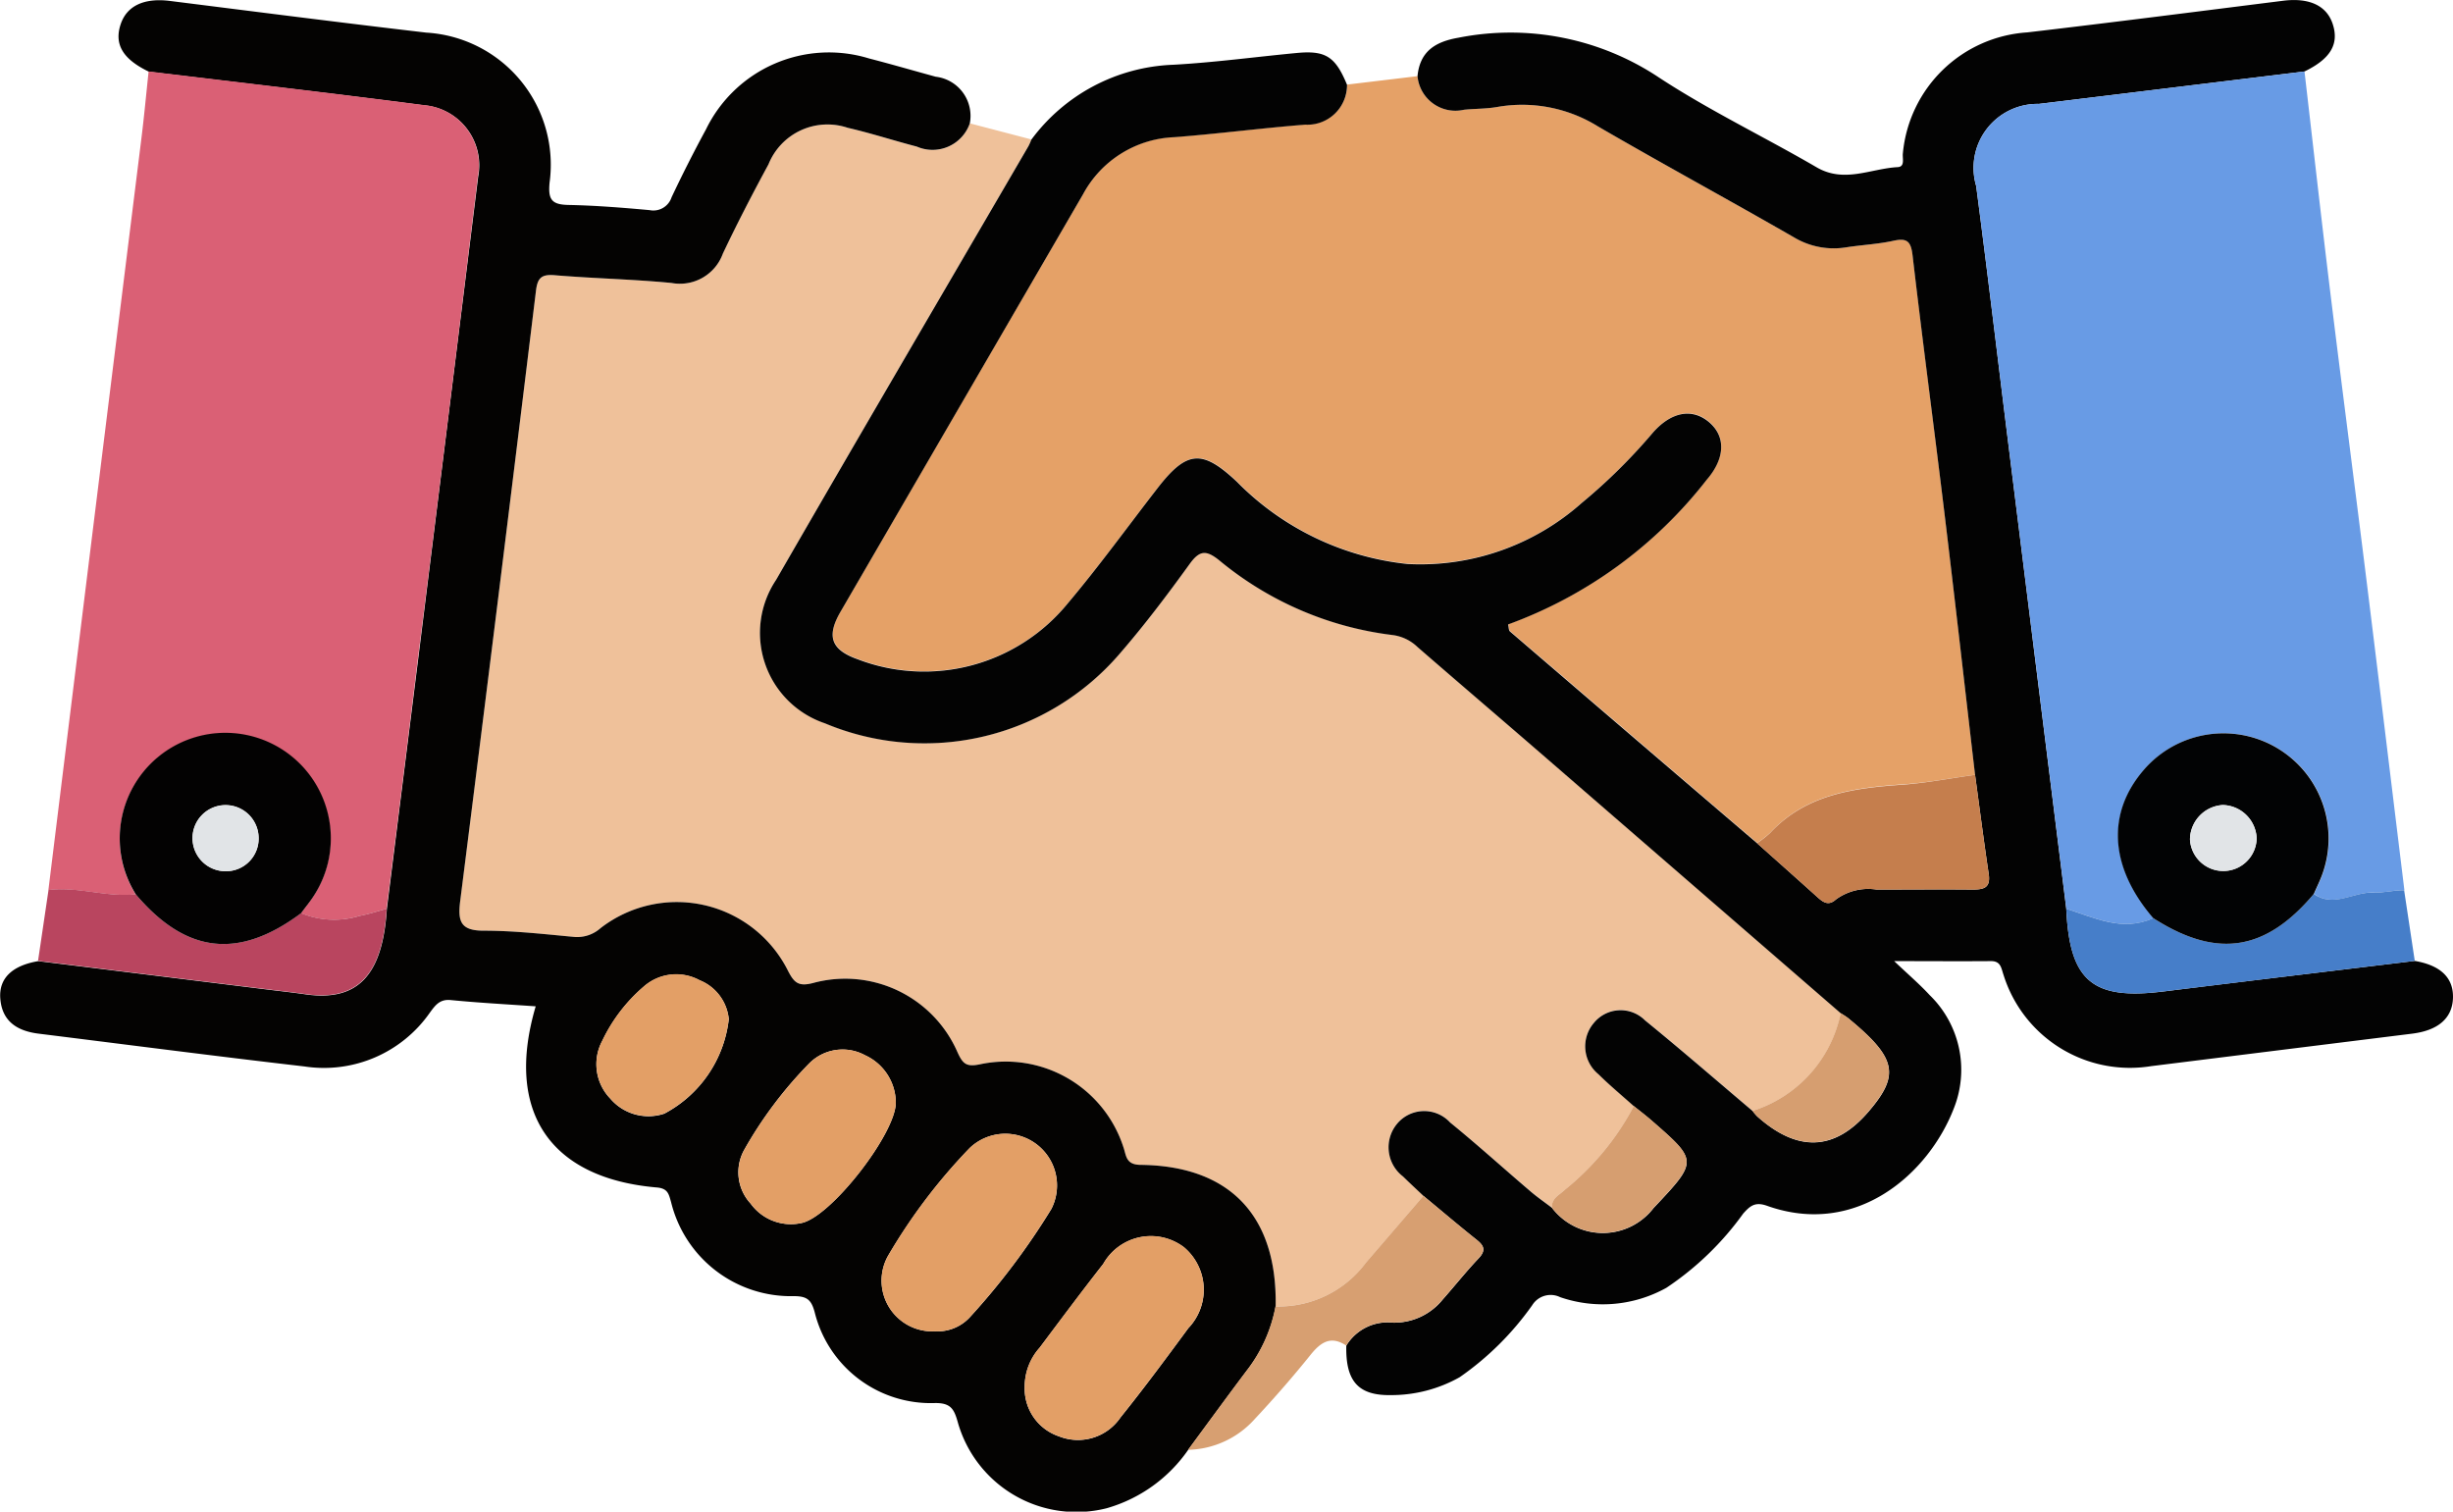 <svg xmlns="http://www.w3.org/2000/svg" width="78.274" height="48.235" viewBox="0 0 78.274 48.235">
  <g id="Grupo_956507" data-name="Grupo 956507" transform="translate(-616.273 -305.485)">
    <path id="Trazado_631286" data-name="Trazado 631286" d="M680.4,318.33l1.965.514a1.9,1.9,0,0,1-.092.207c-2.686,4.611-5.387,9.214-8.052,13.838a3.044,3.044,0,0,0,1.557,4.58,8.214,8.214,0,0,0,9.388-2.2c.8-.92,1.539-1.9,2.253-2.888.32-.444.531-.44.938-.115a10.689,10.689,0,0,0,5.526,2.385,1.4,1.4,0,0,1,.8.381c1.288,1.119,2.585,2.226,3.875,3.342q4.82,4.172,9.635,8.349a4.139,4.139,0,0,1-2.812,3.119c-1.143-.967-2.274-1.949-3.435-2.894a1.1,1.1,0,0,0-1.635.085,1.149,1.149,0,0,0,.15,1.635c.36.357.752.681,1.13,1.02a8.517,8.517,0,0,1-2.194,2.666c-.184.173-.436.269-.42.578-.24-.184-.488-.358-.718-.554-.846-.721-1.673-1.466-2.533-2.171a1.124,1.124,0,0,0-1.69.04,1.172,1.172,0,0,0,.187,1.683c.215.21.436.415.654.622l-1.831,2.129a3.47,3.47,0,0,1-2.89,1.4c.056-2.882-1.454-4.486-4.312-4.516-.473,0-.451-.294-.545-.562a3.946,3.946,0,0,0-4.582-2.646c-.432.089-.543-.016-.711-.382a3.908,3.908,0,0,0-4.607-2.214c-.451.115-.594.007-.8-.382a3.969,3.969,0,0,0-5.982-1.37,1.126,1.126,0,0,1-.827.284c-.963-.088-1.929-.2-2.893-.2-.742,0-.845-.288-.762-.941q1.234-9.722,2.415-19.452c.052-.424.164-.561.6-.524,1.243.1,2.493.127,3.733.248a1.457,1.457,0,0,0,1.633-.938c.456-.963.948-1.912,1.456-2.849a2.028,2.028,0,0,1,2.528-1.165c.742.17,1.468.407,2.206.6A1.258,1.258,0,0,0,680.4,318.33Z" transform="translate(-33.18 -8.909)" fill="#efc19a"/>
    <path id="Trazado_631287" data-name="Trazado 631287" d="M719.406,313.684l2.247-.269a1.214,1.214,0,0,0,1.483,1.071c.354-.036.715-.027,1.065-.089a4.589,4.589,0,0,1,3.215.623c2.065,1.2,4.166,2.339,6.238,3.53a2.469,2.469,0,0,0,1.677.327c.5-.077,1.016-.1,1.511-.21.437-.1.557.021.609.465.321,2.752.688,5.5,1.02,8.249.336,2.775.65,5.552.974,8.329-.751.1-1.5.249-2.252.3-1.581.11-3.119.294-4.284,1.544a3.386,3.386,0,0,1-.417.328q-3.945-3.377-7.886-6.758c-.043-.037-.036-.13-.059-.223a14.168,14.168,0,0,0,6.341-4.62c.571-.658.609-1.361.089-1.82s-1.2-.366-1.8.309a18,18,0,0,1-2.279,2.253,7.763,7.763,0,0,1-5.549,1.95,8.946,8.946,0,0,1-5.462-2.63c-1.1-1.031-1.588-1-2.525.207-.951,1.228-1.863,2.489-2.863,3.675a5.919,5.919,0,0,1-6.7,1.79c-.847-.3-1.015-.724-.556-1.516q3.864-6.668,7.742-13.327a3.458,3.458,0,0,1,2.906-1.819c1.4-.1,2.786-.286,4.182-.4A1.265,1.265,0,0,0,719.406,313.684Z" transform="translate(-60.147 -5.5)" fill="#e5a167"/>
    <path id="Trazado_631288" data-name="Trazado 631288" d="M734.221,330.211c-.324-2.776-.638-5.554-.974-8.329-.333-2.751-.7-5.5-1.02-8.249-.052-.443-.172-.562-.609-.465-.495.109-1.008.132-1.511.21a2.469,2.469,0,0,1-1.677-.327c-2.071-1.191-4.172-2.33-6.238-3.53a4.589,4.589,0,0,0-3.215-.623c-.349.062-.71.053-1.064.089a1.214,1.214,0,0,1-1.483-1.071c.075-.794.569-1.1,1.309-1.228a8.543,8.543,0,0,1,6.4,1.273c1.609,1.055,3.36,1.892,5.027,2.863.883.514,1.726.04,2.586-.006.245-.013.144-.284.166-.443a4.263,4.263,0,0,1,3.967-3.856c2.727-.319,5.45-.668,8.174-1.011.818-.1,1.377.149,1.573.738.214.643-.068,1.119-.9,1.52l-8.476,1.035a2.041,2.041,0,0,0-2,2.618c.352,2.67.668,5.344,1,8.016q.937,7.525,1.876,15.05c.106,2.307.836,2.92,3.1,2.638,2.673-.334,5.347-.651,8.02-.975.829.141,1.241.543,1.219,1.187s-.478,1.032-1.3,1.134q-4.166.518-8.333,1.037a4.226,4.226,0,0,1-4.707-2.908c-.077-.222-.085-.446-.405-.444-.98.008-1.961,0-3.086,0,.455.433.815.74,1.133,1.085a3.321,3.321,0,0,1,.774,3.606c-.8,2.082-3.1,4.137-5.963,3.117-.38-.135-.54,0-.76.247a9.511,9.511,0,0,1-2.451,2.369,4.172,4.172,0,0,1-3.39.3.691.691,0,0,0-.891.254,9.375,9.375,0,0,1-2.317,2.3,4.444,4.444,0,0,1-2.186.571c-1.051.02-1.457-.444-1.431-1.578a1.54,1.54,0,0,1,1.474-.734,1.981,1.981,0,0,0,1.6-.735c.385-.435.746-.892,1.146-1.313.244-.257.177-.41-.066-.6-.571-.455-1.128-.929-1.691-1.395-.218-.207-.439-.411-.654-.622a1.172,1.172,0,0,1-.187-1.683,1.124,1.124,0,0,1,1.69-.04c.86.7,1.687,1.449,2.533,2.171.23.2.478.37.718.554a2.042,2.042,0,0,0,3.242.006c1.414-1.5,1.415-1.5-.042-2.773-.19-.165-.391-.318-.586-.476-.378-.339-.77-.663-1.13-1.02a1.149,1.149,0,0,1-.15-1.635,1.1,1.1,0,0,1,1.635-.085c1.161.945,2.292,1.927,3.435,2.894a1.633,1.633,0,0,0,.145.171q1.938,1.733,3.552-.151c1.009-1.175.895-1.71-.635-2.971a3.009,3.009,0,0,0-.25-.168q-4.817-4.175-9.635-8.349c-1.29-1.117-2.587-2.223-3.875-3.342a1.4,1.4,0,0,0-.8-.381,10.688,10.688,0,0,1-5.526-2.385c-.408-.325-.618-.329-.939.115-.715.989-1.453,1.967-2.253,2.888a8.214,8.214,0,0,1-9.388,2.2,3.044,3.044,0,0,1-1.557-4.58c2.665-4.623,5.366-9.226,8.052-13.838a1.891,1.891,0,0,0,.092-.207,5.9,5.9,0,0,1,4.536-2.39c1.313-.073,2.619-.251,3.929-.375.925-.088,1.237.114,1.608,1.015a1.265,1.265,0,0,1-1.334,1.272c-1.4.111-2.786.293-4.182.4a3.458,3.458,0,0,0-2.906,1.819q-3.872,6.663-7.742,13.327c-.459.793-.291,1.217.556,1.516a5.919,5.919,0,0,0,6.7-1.79c1-1.186,1.912-2.448,2.863-3.675.937-1.209,1.426-1.238,2.525-.207a8.946,8.946,0,0,0,5.462,2.63,7.763,7.763,0,0,0,5.549-1.95,18.008,18.008,0,0,0,2.278-2.253c.6-.675,1.27-.773,1.8-.309s.482,1.162-.089,1.82a14.168,14.168,0,0,1-6.341,4.62c.023.093.017.186.059.223q3.939,3.384,7.886,6.758c.644.574,1.289,1.147,1.93,1.724.183.165.352.284.586.071a1.749,1.749,0,0,1,1.3-.316c1.018,0,2.036-.01,3.053,0,.363,0,.59-.048.523-.5C734.5,332.319,734.364,331.264,734.221,330.211Z" transform="translate(-54.925 0)" fill="#030303"/>
    <path id="Trazado_631289" data-name="Trazado 631289" d="M647.219,309.421a1.258,1.258,0,0,1-1.69.742c-.737-.192-1.464-.429-2.206-.6a2.028,2.028,0,0,0-2.528,1.165c-.508.937-1,1.886-1.456,2.849a1.457,1.457,0,0,1-1.634.938c-1.241-.121-2.49-.144-3.733-.248-.439-.037-.552.1-.6.524q-1.184,9.729-2.415,19.452c-.083.653.02.944.762.941.964,0,1.93.111,2.893.2a1.125,1.125,0,0,0,.827-.284,3.969,3.969,0,0,1,5.982,1.37c.2.388.344.5.8.382a3.908,3.908,0,0,1,4.607,2.214c.168.366.279.471.711.382a3.946,3.946,0,0,1,4.582,2.646c.094.268.072.557.545.562,2.858.03,4.368,1.634,4.312,4.517a4.764,4.764,0,0,1-.932,2.064c-.626.832-1.239,1.674-1.858,2.512a4.752,4.752,0,0,1-2.605,1.865,3.933,3.933,0,0,1-4.754-2.77c-.115-.4-.225-.6-.741-.587a3.816,3.816,0,0,1-3.819-2.9c-.106-.389-.237-.51-.658-.512a3.937,3.937,0,0,1-3.924-3c-.075-.259-.1-.438-.459-.468-3.414-.294-4.851-2.428-3.861-5.78-.913-.064-1.815-.112-2.714-.2-.349-.033-.491.167-.662.4a4.12,4.12,0,0,1-4,1.719c-2.832-.327-5.659-.695-8.488-1.047-.674-.084-1.166-.386-1.221-1.125-.048-.644.383-1.049,1.211-1.189l7.26.9c.428.053.858.1,1.285.162,1.649.23,2.443-.607,2.579-2.723q.507-4.046,1.014-8.091.952-7.638,1.9-15.277a1.921,1.921,0,0,0-1.728-2.281c-2.923-.382-5.851-.717-8.778-1.072-.834-.4-1.117-.875-.9-1.519.2-.59.754-.842,1.573-.739,2.726.343,5.451.693,8.179,1.011a4.223,4.223,0,0,1,3.934,4.776c-.054.548.06.712.6.723.864.017,1.729.087,2.591.165a.61.61,0,0,0,.7-.408q.519-1.1,1.1-2.171A4.362,4.362,0,0,1,644,307.349c.713.184,1.42.39,2.13.584A1.258,1.258,0,0,1,647.219,309.421Zm1.751,40.324a1.608,1.608,0,0,0,1.092,1.574,1.642,1.642,0,0,0,1.964-.6c.747-.93,1.458-1.89,2.166-2.851a1.773,1.773,0,0,0-.139-2.582,1.746,1.746,0,0,0-2.577.534c-.689.88-1.357,1.776-2.027,2.67A1.865,1.865,0,0,0,648.97,349.744Zm-2.857-1.778a1.4,1.4,0,0,0,1.1-.44,22.529,22.529,0,0,0,2.609-3.464,1.649,1.649,0,0,0-2.608-1.942,18.1,18.1,0,0,0-2.614,3.457A1.619,1.619,0,0,0,646.113,347.967Zm-1.256-7.309a1.672,1.672,0,0,0-.982-1.5,1.5,1.5,0,0,0-1.769.249,13.19,13.19,0,0,0-2.094,2.785,1.468,1.468,0,0,0,.213,1.7,1.585,1.585,0,0,0,1.614.622C642.783,344.332,644.876,341.634,644.857,340.658Zm-5.329-2.65a1.489,1.489,0,0,0-.933-1.242,1.565,1.565,0,0,0-1.777.2,5.244,5.244,0,0,0-1.329,1.738,1.576,1.576,0,0,0,.255,1.835,1.6,1.6,0,0,0,1.728.483A3.907,3.907,0,0,0,639.528,338.007Z" transform="translate(0 0)" fill="#040302"/>
    <path id="Trazado_631290" data-name="Trazado 631290" d="M824.861,339.647q-.938-7.525-1.876-15.05c-.333-2.672-.649-5.347-1-8.016a2.041,2.041,0,0,1,2-2.618l8.476-1.035c.273,2.343.535,4.687.821,7.027.379,3.1.784,6.189,1.167,9.284.405,3.271.8,6.544,1.2,9.816-.331-.008-.67.091-.977.075-.64-.032-1.268.5-1.906.042.091-.209.194-.413.271-.627a3.354,3.354,0,0,0-5.685-3.343c-1.211,1.388-1.1,3.12.29,4.742C826.652,340.394,825.766,339.929,824.861,339.647Z" transform="translate(-142.653 -5.163)" fill="#689be5"/>
    <path id="Trazado_631291" data-name="Trazado 631291" d="M624.52,312.926c2.927.354,5.855.69,8.778,1.072a1.921,1.921,0,0,1,1.728,2.281q-.932,7.64-1.9,15.277-.5,4.046-1.014,8.091c-.287.076-.57.173-.861.225a2.765,2.765,0,0,1-1.87-.087c.121-.163.249-.321.363-.488a3.361,3.361,0,1,0-5.637-.111c-.936.1-1.849-.257-2.785-.137q.749-6.076,1.5-12.153.729-5.889,1.461-11.777C624.375,314.39,624.442,313.657,624.52,312.926Z" transform="translate(-3.505 -5.161)" fill="#da6075"/>
    <path id="Trazado_631292" data-name="Trazado 631292" d="M628.629,398.859a2.765,2.765,0,0,0,1.87.087c.291-.053.574-.149.861-.225-.136,2.116-.93,2.953-2.579,2.723-.427-.06-.857-.109-1.285-.162l-7.26-.9q.167-1.131.334-2.261c.936-.121,1.849.24,2.785.137C624.957,400.153,626.64,400.344,628.629,398.859Z" transform="translate(-2.749 -64.236)" fill="#b9455f"/>
    <path id="Trazado_631293" data-name="Trazado 631293" d="M839.354,398.313c.639.454,1.266-.074,1.906-.042.307.016.646-.083.977-.075q.17,1.127.339,2.254c-2.674.325-5.348.642-8.021.975-2.263.283-2.993-.331-3.1-2.638.9.282,1.79.747,2.774.3C836.259,400.381,837.813,400.147,839.354,398.313Z" transform="translate(-149.249 -64.303)" fill="#467ec9"/>
    <path id="Trazado_631294" data-name="Trazado 631294" d="M739.993,438.12c.619-.838,1.232-1.68,1.858-2.512a4.765,4.765,0,0,0,.932-2.064,3.469,3.469,0,0,0,2.89-1.4l1.831-2.129c.563.466,1.12.939,1.691,1.395.243.193.31.346.066.6-.4.421-.76.878-1.146,1.313a1.981,1.981,0,0,1-1.6.735,1.54,1.54,0,0,0-1.474.734c-.482-.316-.8-.12-1.129.286-.568.707-1.166,1.393-1.786,2.055A2.937,2.937,0,0,1,739.993,438.12Z" transform="translate(-85.811 -86.371)" fill="#d79f71"/>
    <path id="Trazado_631295" data-name="Trazado 631295" d="M780.5,420.669c.2.159.4.311.586.476,1.457,1.27,1.456,1.271.042,2.773a2.042,2.042,0,0,1-3.242-.006c-.016-.309.236-.4.42-.578A8.517,8.517,0,0,0,780.5,420.669Z" transform="translate(-112.092 -79.89)" fill="#d69e70"/>
    <path id="Trazado_631296" data-name="Trazado 631296" d="M801.6,410.993c.083.056.172.1.25.168,1.53,1.261,1.644,1.8.635,2.971q-1.617,1.883-3.552.151a1.622,1.622,0,0,1-.145-.171A4.138,4.138,0,0,0,801.6,410.993Z" transform="translate(-126.592 -73.179)" fill="#d69e70"/>
    <path id="Trazado_631297" data-name="Trazado 631297" d="M806.213,386.18c.143,1.053.278,2.108.435,3.16.067.448-.16.5-.523.5-1.017-.013-2.035,0-3.053,0a1.749,1.749,0,0,0-1.3.316c-.233.213-.4.093-.586-.071-.641-.577-1.287-1.149-1.93-1.724a3.362,3.362,0,0,0,.417-.328c1.165-1.25,2.7-1.434,4.284-1.544C804.714,386.429,805.462,386.283,806.213,386.18Z" transform="translate(-126.917 -55.969)" fill="#c57e4d"/>
    <path id="Trazado_631298" data-name="Trazado 631298" d="M722.974,439a1.865,1.865,0,0,1,.479-1.254c.67-.894,1.338-1.79,2.027-2.67a1.746,1.746,0,0,1,2.577-.534,1.773,1.773,0,0,1,.139,2.582c-.708.961-1.419,1.921-2.166,2.851a1.642,1.642,0,0,1-1.964.6A1.608,1.608,0,0,1,722.974,439Z" transform="translate(-74.004 -89.26)" fill="#e39f66"/>
    <path id="Trazado_631299" data-name="Trazado 631299" d="M709.751,429.824a1.619,1.619,0,0,1-1.515-2.389,18.109,18.109,0,0,1,2.614-3.457,1.649,1.649,0,0,1,2.608,1.942,22.527,22.527,0,0,1-2.609,3.464A1.4,1.4,0,0,1,709.751,429.824Z" transform="translate(-63.638 -81.858)" fill="#e39f66"/>
    <path id="Trazado_631300" data-name="Trazado 631300" d="M698.178,416.474c.018.977-2.074,3.674-3.017,3.856a1.585,1.585,0,0,1-1.614-.622,1.468,1.468,0,0,1-.213-1.7,13.191,13.191,0,0,1,2.094-2.785,1.5,1.5,0,0,1,1.769-.249A1.672,1.672,0,0,1,698.178,416.474Z" transform="translate(-53.32 -75.817)" fill="#e39f66"/>
    <path id="Trazado_631301" data-name="Trazado 631301" d="M682.611,408.391a3.907,3.907,0,0,1-2.056,3.009,1.6,1.6,0,0,1-1.728-.483,1.576,1.576,0,0,1-.255-1.835,5.245,5.245,0,0,1,1.329-1.738,1.565,1.565,0,0,1,1.777-.2A1.49,1.49,0,0,1,682.611,408.391Z" transform="translate(-43.083 -70.384)" fill="#e39f66"/>
    <path id="Trazado_631302" data-name="Trazado 631302" d="M843.081,386.978c-1.541,1.834-3.1,2.068-5.124.772-1.394-1.622-1.5-3.354-.29-4.742a3.354,3.354,0,0,1,5.685,3.343C843.275,386.565,843.172,386.769,843.081,386.978Zm-2.906-2.837a1.112,1.112,0,0,0-1.045,1.1,1.065,1.065,0,0,0,2.128-.038A1.109,1.109,0,0,0,840.175,384.141Z" transform="translate(-152.976 -52.968)" fill="#020304"/>
    <path id="Trazado_631303" data-name="Trazado 631303" d="M634.583,387.62c-1.989,1.485-3.672,1.293-5.274-.6a3.368,3.368,0,1,1,5.637.111C634.831,387.3,634.7,387.457,634.583,387.62Zm-1.355-2.406a1.056,1.056,0,1,0-1.049,1.068A1.041,1.041,0,0,0,633.228,385.213Z" transform="translate(-8.702 -52.996)" fill="#030202"/>
    <path id="Trazado_631304" data-name="Trazado 631304" d="M845.38,389.322a1.109,1.109,0,0,1,1.083,1.065,1.065,1.065,0,0,1-2.128.038A1.112,1.112,0,0,1,845.38,389.322Z" transform="translate(-158.181 -58.148)" fill="#e1e4e7"/>
    <path id="Trazado_631305" data-name="Trazado 631305" d="M638.419,390.374a1.041,1.041,0,0,1-1.049,1.068,1.053,1.053,0,1,1,1.049-1.068Z" transform="translate(-13.894 -58.156)" fill="#e1e4e7"/>
  </g>
</svg>
